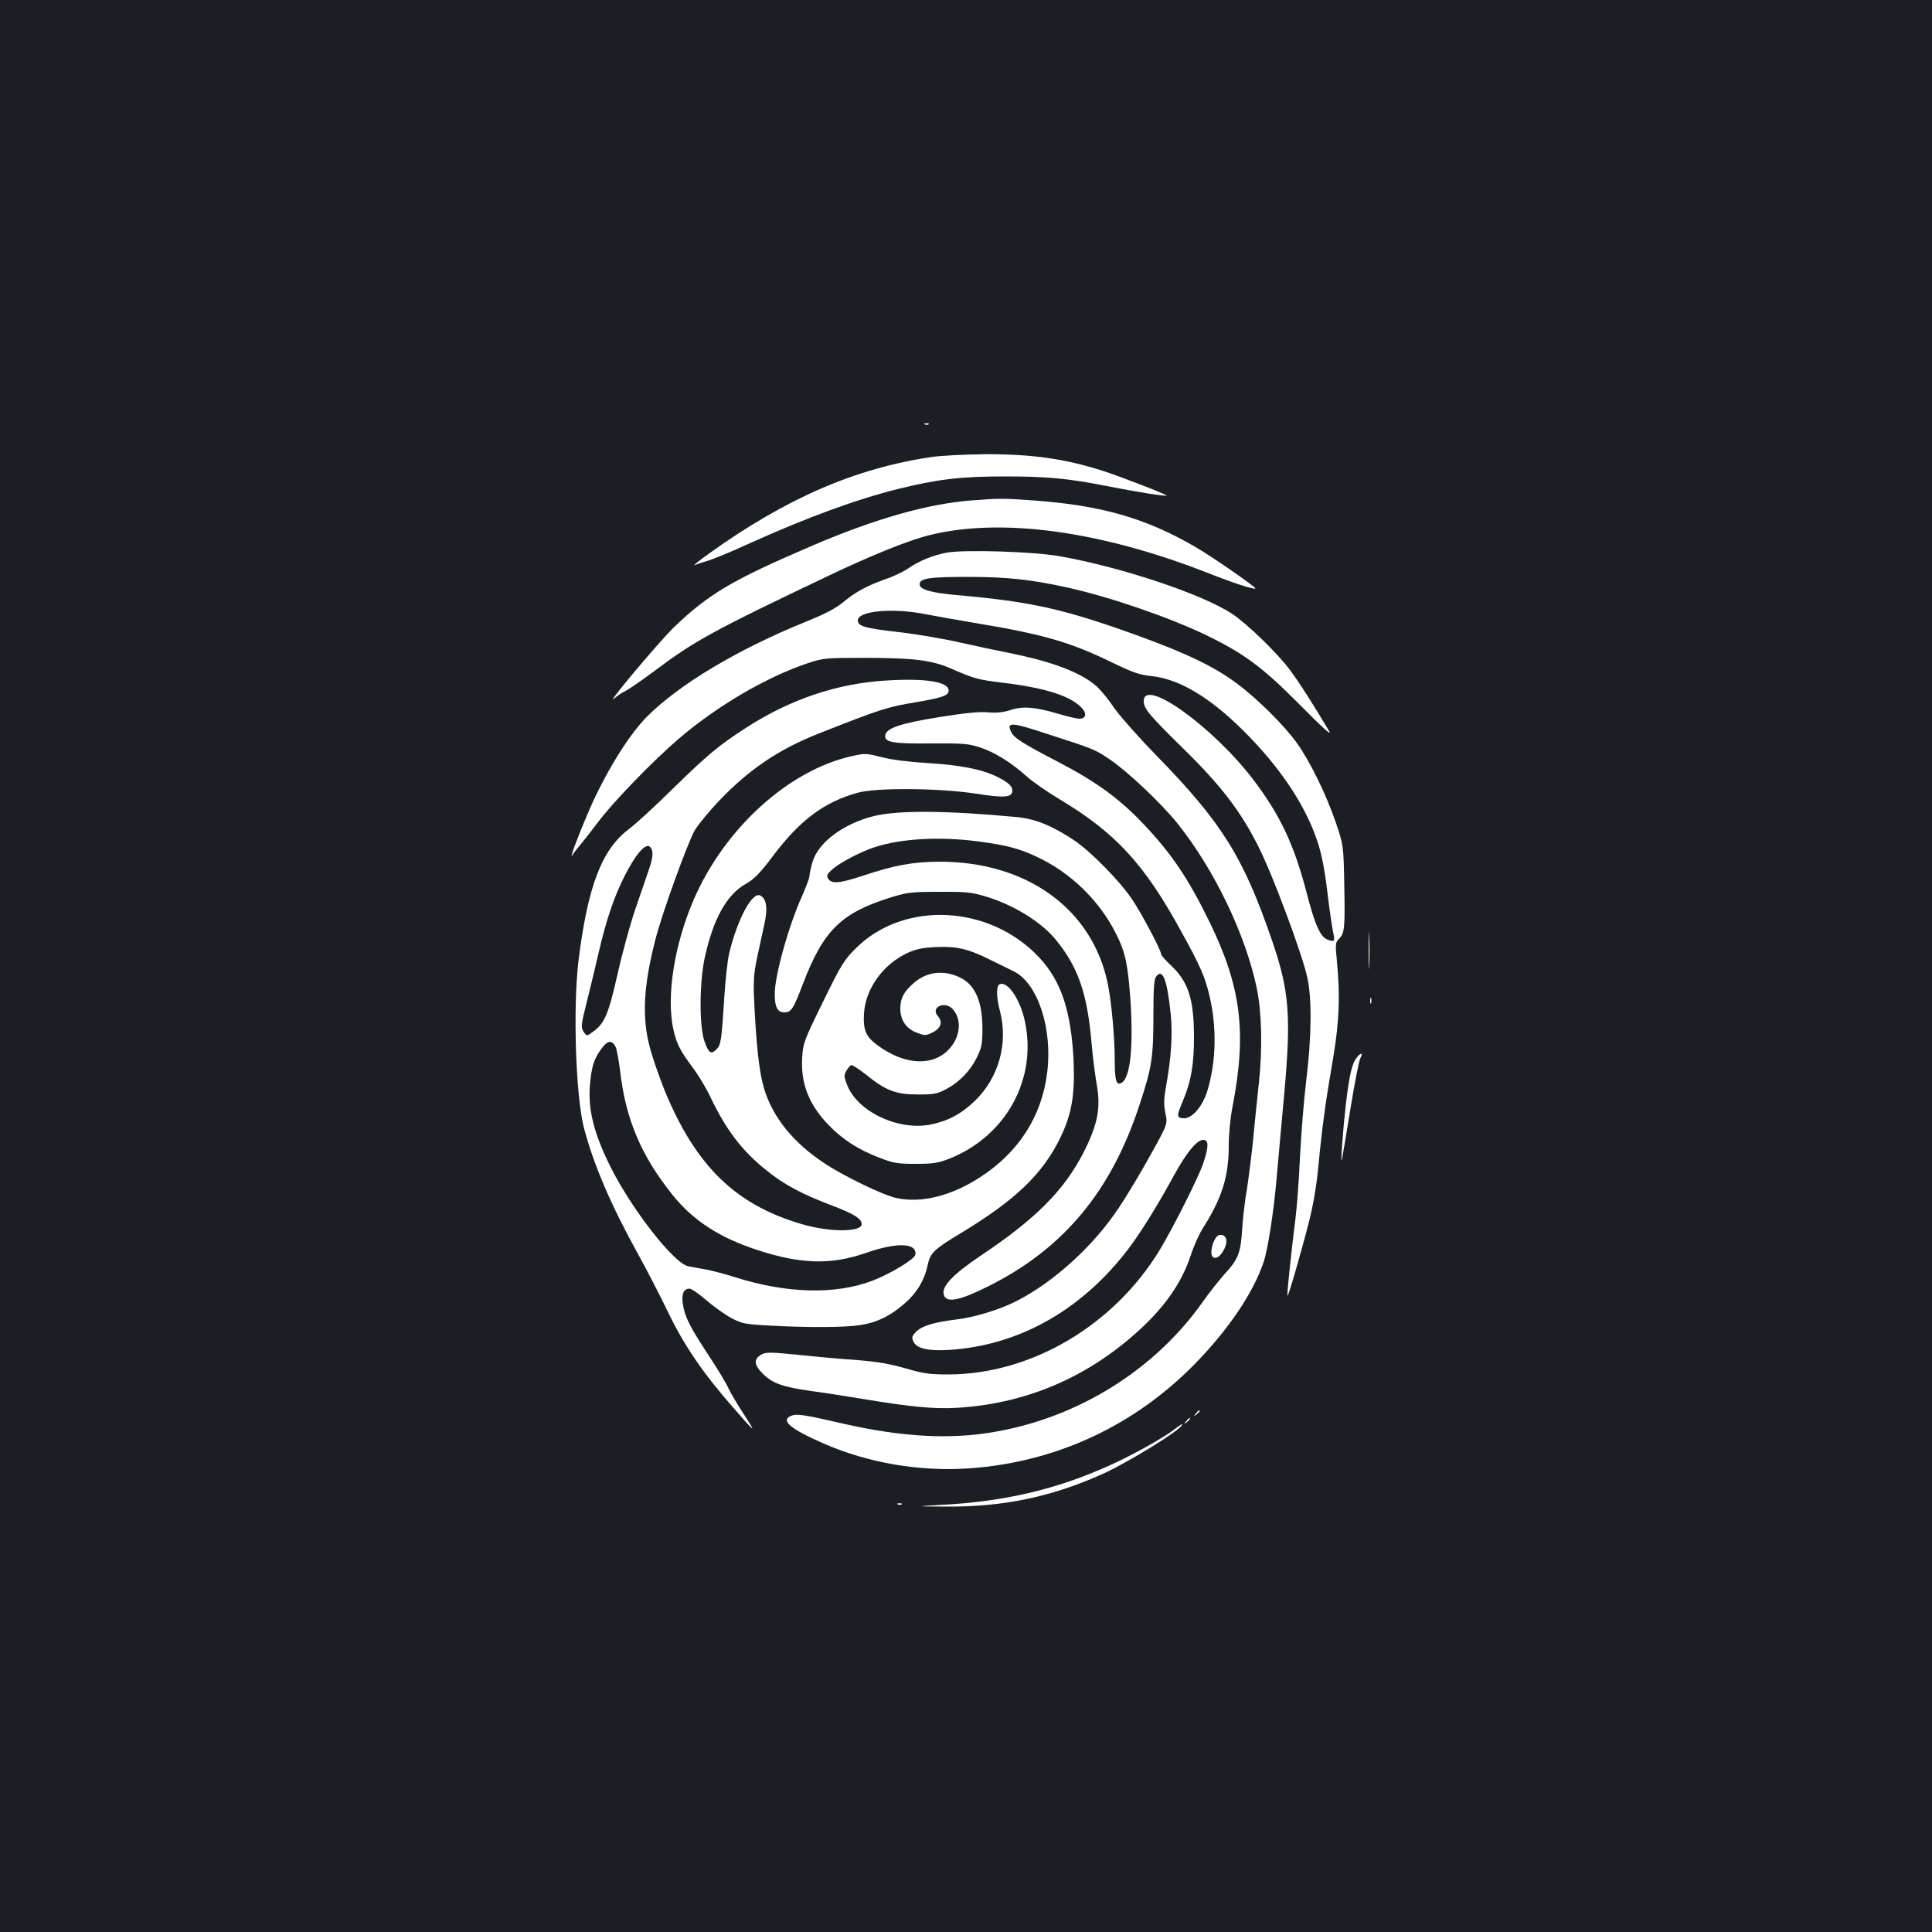 <?xml version="1.0" standalone="no"?>
<!DOCTYPE svg PUBLIC "-//W3C//DTD SVG 20010904//EN"
 "http://www.w3.org/TR/2001/REC-SVG-20010904/DTD/svg10.dtd">
<svg version="1.0" xmlns="http://www.w3.org/2000/svg"
 width="1000pt" height="1000pt" viewBox="0 0 1000 1000"
 preserveAspectRatio="xMidYMid meet">
<rect width="100%" height="100%" fill="#1b1f23"/>
<g transform="translate(0,1000) scale(0.1,-0.1)"
fill="#ffffff" stroke="none">
<path d="M4788 7803 c7 -3 16 -2 19 1 4 3 -2 6 -13 5 -11 0 -14 -3 -6 -6z"/>
<path d="M4825 7635 c-397 -58 -756 -214 -1155 -500 -52 -37 -86 -65 -75 -60
11 4 46 16 79 26 32 11 127 50 211 89 295 133 552 227 767 280 202 50 323 64
548 64 218 0 329 -10 530 -50 145 -29 303 -54 308 -49 5 4 -239 99 -333 129
-195 62 -367 86 -606 85 -101 -1 -225 -7 -274 -14z"/>
<path d="M5030 7410 c-229 -18 -495 -93 -825 -234 -415 -178 -536 -249 -718
-424 -79 -77 -366 -419 -306 -366 13 12 40 30 59 39 19 10 87 57 150 104 203
153 305 209 905 494 216 103 405 179 511 206 372 94 890 24 1449 -196 127 -50
236 -86 243 -79 5 6 -230 169 -314 217 -256 148 -486 214 -839 239 -152 11
-173 11 -315 0z"/>
<path d="M4903 7140 c-71 -13 -141 -41 -196 -78 -25 -18 -78 -44 -119 -58
-103 -37 -155 -65 -220 -118 -42 -35 -95 -63 -204 -107 -347 -141 -648 -321
-815 -488 -97 -98 -221 -299 -307 -502 -56 -131 -97 -243 -79 -215 6 11 26 36
42 55 17 20 57 71 90 115 79 106 285 318 419 433 199 170 452 318 666 390 83
27 90 28 305 28 250 -1 337 -12 439 -56 119 -52 136 -57 276 -74 213 -26 342
-68 399 -129 28 -29 22 -56 -12 -56 -13 0 -61 11 -108 25 -121 36 -185 41
-248 20 -38 -12 -71 -16 -119 -12 -48 4 -121 -4 -252 -25 -199 -32 -273 -57
-278 -94 -5 -36 37 -44 238 -42 165 1 192 -1 251 -20 76 -25 164 -79 241 -149
30 -27 106 -80 169 -118 290 -173 440 -334 630 -681 104 -188 125 -238 149
-337 39 -164 35 -343 -11 -494 -26 -84 -82 -146 -126 -141 -34 4 -33 12 2 96
40 95 55 183 55 322 0 199 -29 288 -119 373 -28 26 -51 52 -51 58 0 21 -103
215 -153 288 -64 94 -211 243 -295 300 -113 76 -203 113 -300 122 -363 34
-613 36 -739 5 -157 -39 -287 -136 -317 -236 -9 -30 -16 -62 -16 -73 0 -11
-18 -58 -39 -106 -70 -155 -141 -411 -141 -506 0 -67 14 -95 49 -95 36 0 47
16 96 145 107 281 199 371 462 452 79 24 104 27 243 27 134 1 166 -2 235 -22
145 -42 293 -132 369 -225 117 -143 164 -279 186 -538 6 -68 18 -162 26 -209
23 -123 6 -209 -66 -352 -100 -197 -249 -347 -532 -536 -150 -101 -208 -163
-192 -207 16 -40 83 -26 229 47 389 194 637 491 784 942 63 192 71 241 71 462
0 136 3 185 14 199 34 46 57 -15 76 -197 10 -102 2 -227 -25 -373 -11 -64 -12
-91 -3 -136 12 -57 12 -57 -76 -215 -48 -88 -122 -211 -164 -274 -130 -197
-337 -386 -532 -485 -86 -44 -221 -85 -313 -95 -114 -14 -177 -33 -207 -65
-20 -21 -22 -28 -12 -49 16 -36 77 -50 187 -43 353 23 671 199 910 503 69 87
162 236 253 403 63 115 117 181 150 181 29 0 29 -35 0 -121 -24 -72 -151 -324
-223 -445 -237 -393 -666 -647 -1095 -648 -100 0 -129 4 -225 32 -81 23 -145
34 -245 42 -74 5 -211 17 -304 27 -149 15 -171 15 -195 2 -42 -24 -39 -55 11
-103 50 -48 105 -66 248 -86 47 -6 164 -24 260 -40 259 -43 372 -53 490 -47
345 20 653 146 915 374 153 133 248 264 297 412 16 49 44 113 63 142 101 160
135 269 135 431 0 55 8 141 19 197 75 386 46 622 -119 960 -113 231 -200 358
-349 514 -123 128 -241 213 -437 315 -190 99 -227 123 -242 157 -22 48 5 47
183 -12 251 -81 251 -81 331 -135 89 -60 262 -223 346 -327 191 -237 355 -577
413 -856 26 -122 30 -315 11 -490 -9 -82 -23 -220 -31 -305 -9 -85 -23 -195
-31 -245 -9 -49 -20 -139 -24 -200 -8 -131 -20 -162 -92 -240 -29 -33 -81 -98
-113 -144 -247 -350 -642 -597 -1075 -672 -231 -41 -482 -27 -785 42 -207 48
-243 53 -272 40 -53 -24 -3 -67 171 -143 231 -101 499 -146 755 -128 450 32
856 222 1171 546 171 176 296 362 350 520 22 64 54 268 69 449 6 66 22 251 37
410 38 417 28 544 -62 807 -148 431 -258 608 -594 953 -97 99 -197 213 -224
252 -26 40 -66 88 -87 108 -81 73 -229 130 -454 175 -60 12 -179 37 -263 56
-84 19 -226 43 -316 53 -169 19 -206 30 -206 60 0 49 182 66 350 32 58 -11
175 -32 260 -46 349 -58 487 -98 700 -201 115 -56 147 -67 215 -74 150 -17
319 -123 505 -317 170 -176 290 -361 349 -538 21 -63 37 -142 51 -259 11 -93
25 -187 30 -210 11 -48 8 -53 -27 -40 -39 13 -67 76 -112 251 -64 243 -135
394 -272 575 -208 274 -569 534 -569 409 0 -39 28 -72 207 -248 194 -190 297
-325 388 -508 72 -142 223 -547 251 -672 25 -108 23 -310 -5 -536 -12 -98 -26
-273 -32 -390 -5 -116 -16 -264 -24 -327 -21 -165 -45 -394 -41 -397 4 -5 69
218 111 382 24 96 40 191 50 300 18 188 35 316 76 553 31 187 36 316 19 495
-9 90 -8 99 10 117 30 30 32 54 28 277 -4 208 -4 208 -45 329 -49 142 -131
311 -201 409 -62 87 -202 227 -307 305 -115 87 -260 157 -510 248 -387 140
-555 178 -945 212 -131 12 -190 29 -190 55 0 32 49 39 250 39 201 0 324 -13
515 -55 217 -48 521 -152 715 -245 197 -95 294 -166 489 -363 116 -117 166
-163 151 -136 -73 124 -159 259 -206 321 -66 87 -219 236 -297 287 -152 101
-570 241 -892 298 -134 24 -489 35 -582 19z m159 -1495 c145 -19 216 -37 307
-81 173 -81 321 -225 407 -396 49 -96 62 -160 75 -343 16 -242 0 -402 -45
-429 -27 -17 -36 9 -36 109 0 126 -17 310 -36 402 -79 388 -419 634 -873 633
-135 -1 -230 -18 -386 -70 -130 -43 -171 -47 -189 -17 -9 16 -5 23 24 49 41
35 146 90 217 113 138 45 337 56 535 30z"/>
<path d="M4593 6478 c-257 -14 -505 -98 -733 -246 -138 -89 -196 -137 -375
-312 -93 -92 -198 -188 -232 -213 -139 -106 -211 -295 -259 -682 -29 -243 -14
-703 29 -865 50 -190 141 -401 279 -650 41 -74 111 -209 155 -300 84 -175 183
-319 340 -498 115 -132 120 -135 53 -32 -34 52 -71 114 -81 137 -10 23 -57
101 -104 172 -96 146 -122 198 -131 265 -7 49 5 76 35 76 10 0 49 -27 87 -60
38 -33 96 -74 129 -92 55 -29 69 -32 195 -39 195 -11 395 -10 470 2 86 13 152
44 225 106 67 56 109 123 126 203 14 65 31 82 170 166 284 171 428 309 519
499 57 119 74 218 67 390 -12 261 -64 417 -178 539 -256 274 -701 296 -950 47
-61 -61 -75 -84 -169 -276 -98 -200 -103 -214 -108 -287 -8 -132 32 -239 129
-343 74 -79 161 -136 270 -177 75 -29 95 -32 189 -32 90 0 115 4 172 26 294
116 457 411 393 711 -24 113 -88 209 -130 193 -19 -7 -19 -64 0 -136 45 -169
-5 -349 -131 -470 -71 -68 -143 -105 -234 -122 -168 -29 -374 71 -426 208 -16
41 -16 49 -3 72 8 14 19 27 25 29 5 2 39 -20 75 -48 103 -84 156 -104 269
-104 84 0 101 3 148 28 68 36 124 94 159 165 24 50 28 69 28 147 0 140 -37
226 -113 264 -85 42 -173 33 -241 -26 -52 -44 -71 -80 -71 -134 0 -59 31 -104
85 -124 42 -16 46 -16 82 1 44 22 54 55 27 85 -38 43 31 79 73 40 48 -46 48
-132 -2 -196 -80 -106 -236 -104 -382 4 -62 45 -76 80 -71 166 8 128 99 254
226 313 45 20 77 27 148 30 107 5 167 -9 288 -70 45 -22 96 -47 114 -56 124
-62 201 -297 172 -525 -28 -226 -148 -412 -348 -541 -148 -96 -303 -135 -432
-107 -67 14 -268 111 -370 178 -163 107 -270 239 -315 388 -25 81 -41 225 -52
465 -4 94 -1 134 16 215 12 55 29 133 38 174 17 80 11 126 -20 145 -42 25
-119 -118 -163 -299 -8 -33 -19 -134 -25 -225 -14 -228 -18 -249 -40 -271 -29
-29 -41 -20 -63 42 -27 78 -26 299 1 429 44 203 114 329 213 385 44 25 72 53
145 150 138 182 262 274 435 322 97 27 425 24 612 -5 147 -23 188 -20 188 16
0 23 -22 43 -78 71 -76 38 -189 61 -355 71 -100 6 -190 17 -243 31 -80 20 -86
21 -156 5 -327 -73 -659 -375 -818 -744 -99 -230 -141 -494 -106 -664 18 -81
34 -113 101 -203 29 -38 71 -108 93 -155 80 -168 163 -277 287 -376 92 -75
186 -125 342 -184 113 -43 153 -68 153 -96 0 -42 -165 -43 -310 0 -343 100
-549 301 -710 692 -27 68 -62 167 -76 221 -42 155 -34 315 27 555 34 137 170
511 206 572 20 32 76 100 125 151 154 162 311 268 515 348 321 127 357 138
502 162 141 24 171 35 171 61 0 45 -118 64 -317 52z m-1217 -884 c4 -16 -2
-52 -18 -97 -14 -40 -46 -133 -71 -207 -25 -74 -67 -225 -91 -334 -48 -211
-67 -254 -129 -298 -29 -21 -30 -21 -43 -3 -19 26 -18 36 15 166 16 63 43 177
61 254 38 164 78 281 130 385 74 146 130 198 146 134z m-189 -1014 c6 -14 16
-70 23 -125 28 -247 109 -438 272 -641 106 -132 242 -220 438 -284 225 -74
384 -78 565 -14 159 55 262 51 253 -10 -3 -23 -132 -101 -225 -136 -192 -72
-442 -65 -708 19 -49 16 -119 34 -155 41 -36 6 -75 13 -88 16 -74 15 -291 293
-402 514 -85 171 -116 293 -107 418 8 98 20 139 58 191 33 47 57 50 76 11z"/>
<path d="M7084 5080 c0 -85 2 -120 3 -77 2 42 2 112 0 155 -1 42 -3 7 -3 -78z"/>
<path d="M7092 4820 c0 -14 2 -19 5 -12 2 6 2 18 0 25 -3 6 -5 1 -5 -13z"/>
<path d="M7022 4525 c-25 -31 -38 -90 -57 -250 -14 -124 -28 -319 -19 -275 3
14 23 132 44 262 21 130 44 246 50 258 17 32 5 35 -18 5z"/>
<path d="M6286 3581 c-9 -16 -16 -44 -16 -61 0 -42 34 -41 60 3 26 41 23 81
-7 85 -16 2 -26 -5 -37 -27z"/>
<path d="M6189 2683 c-13 -16 -12 -17 4 -4 16 13 21 21 13 21 -2 0 -10 -8 -17
-17z"/>
<path d="M6139 2643 c-13 -16 -12 -17 4 -4 16 13 21 21 13 21 -2 0 -10 -8 -17
-17z"/>
<path d="M6075 2599 c-62 -47 -225 -137 -343 -189 -269 -120 -535 -182 -856
-199 -141 -8 -141 -8 19 -9 297 -3 553 51 819 172 126 58 382 215 402 247 8
13 3 11 -41 -22z"/>
<path d="M4648 2213 c7 -3 16 -2 19 1 4 3 -2 6 -13 5 -11 0 -14 -3 -6 -6z"/>
</g>
</svg>
